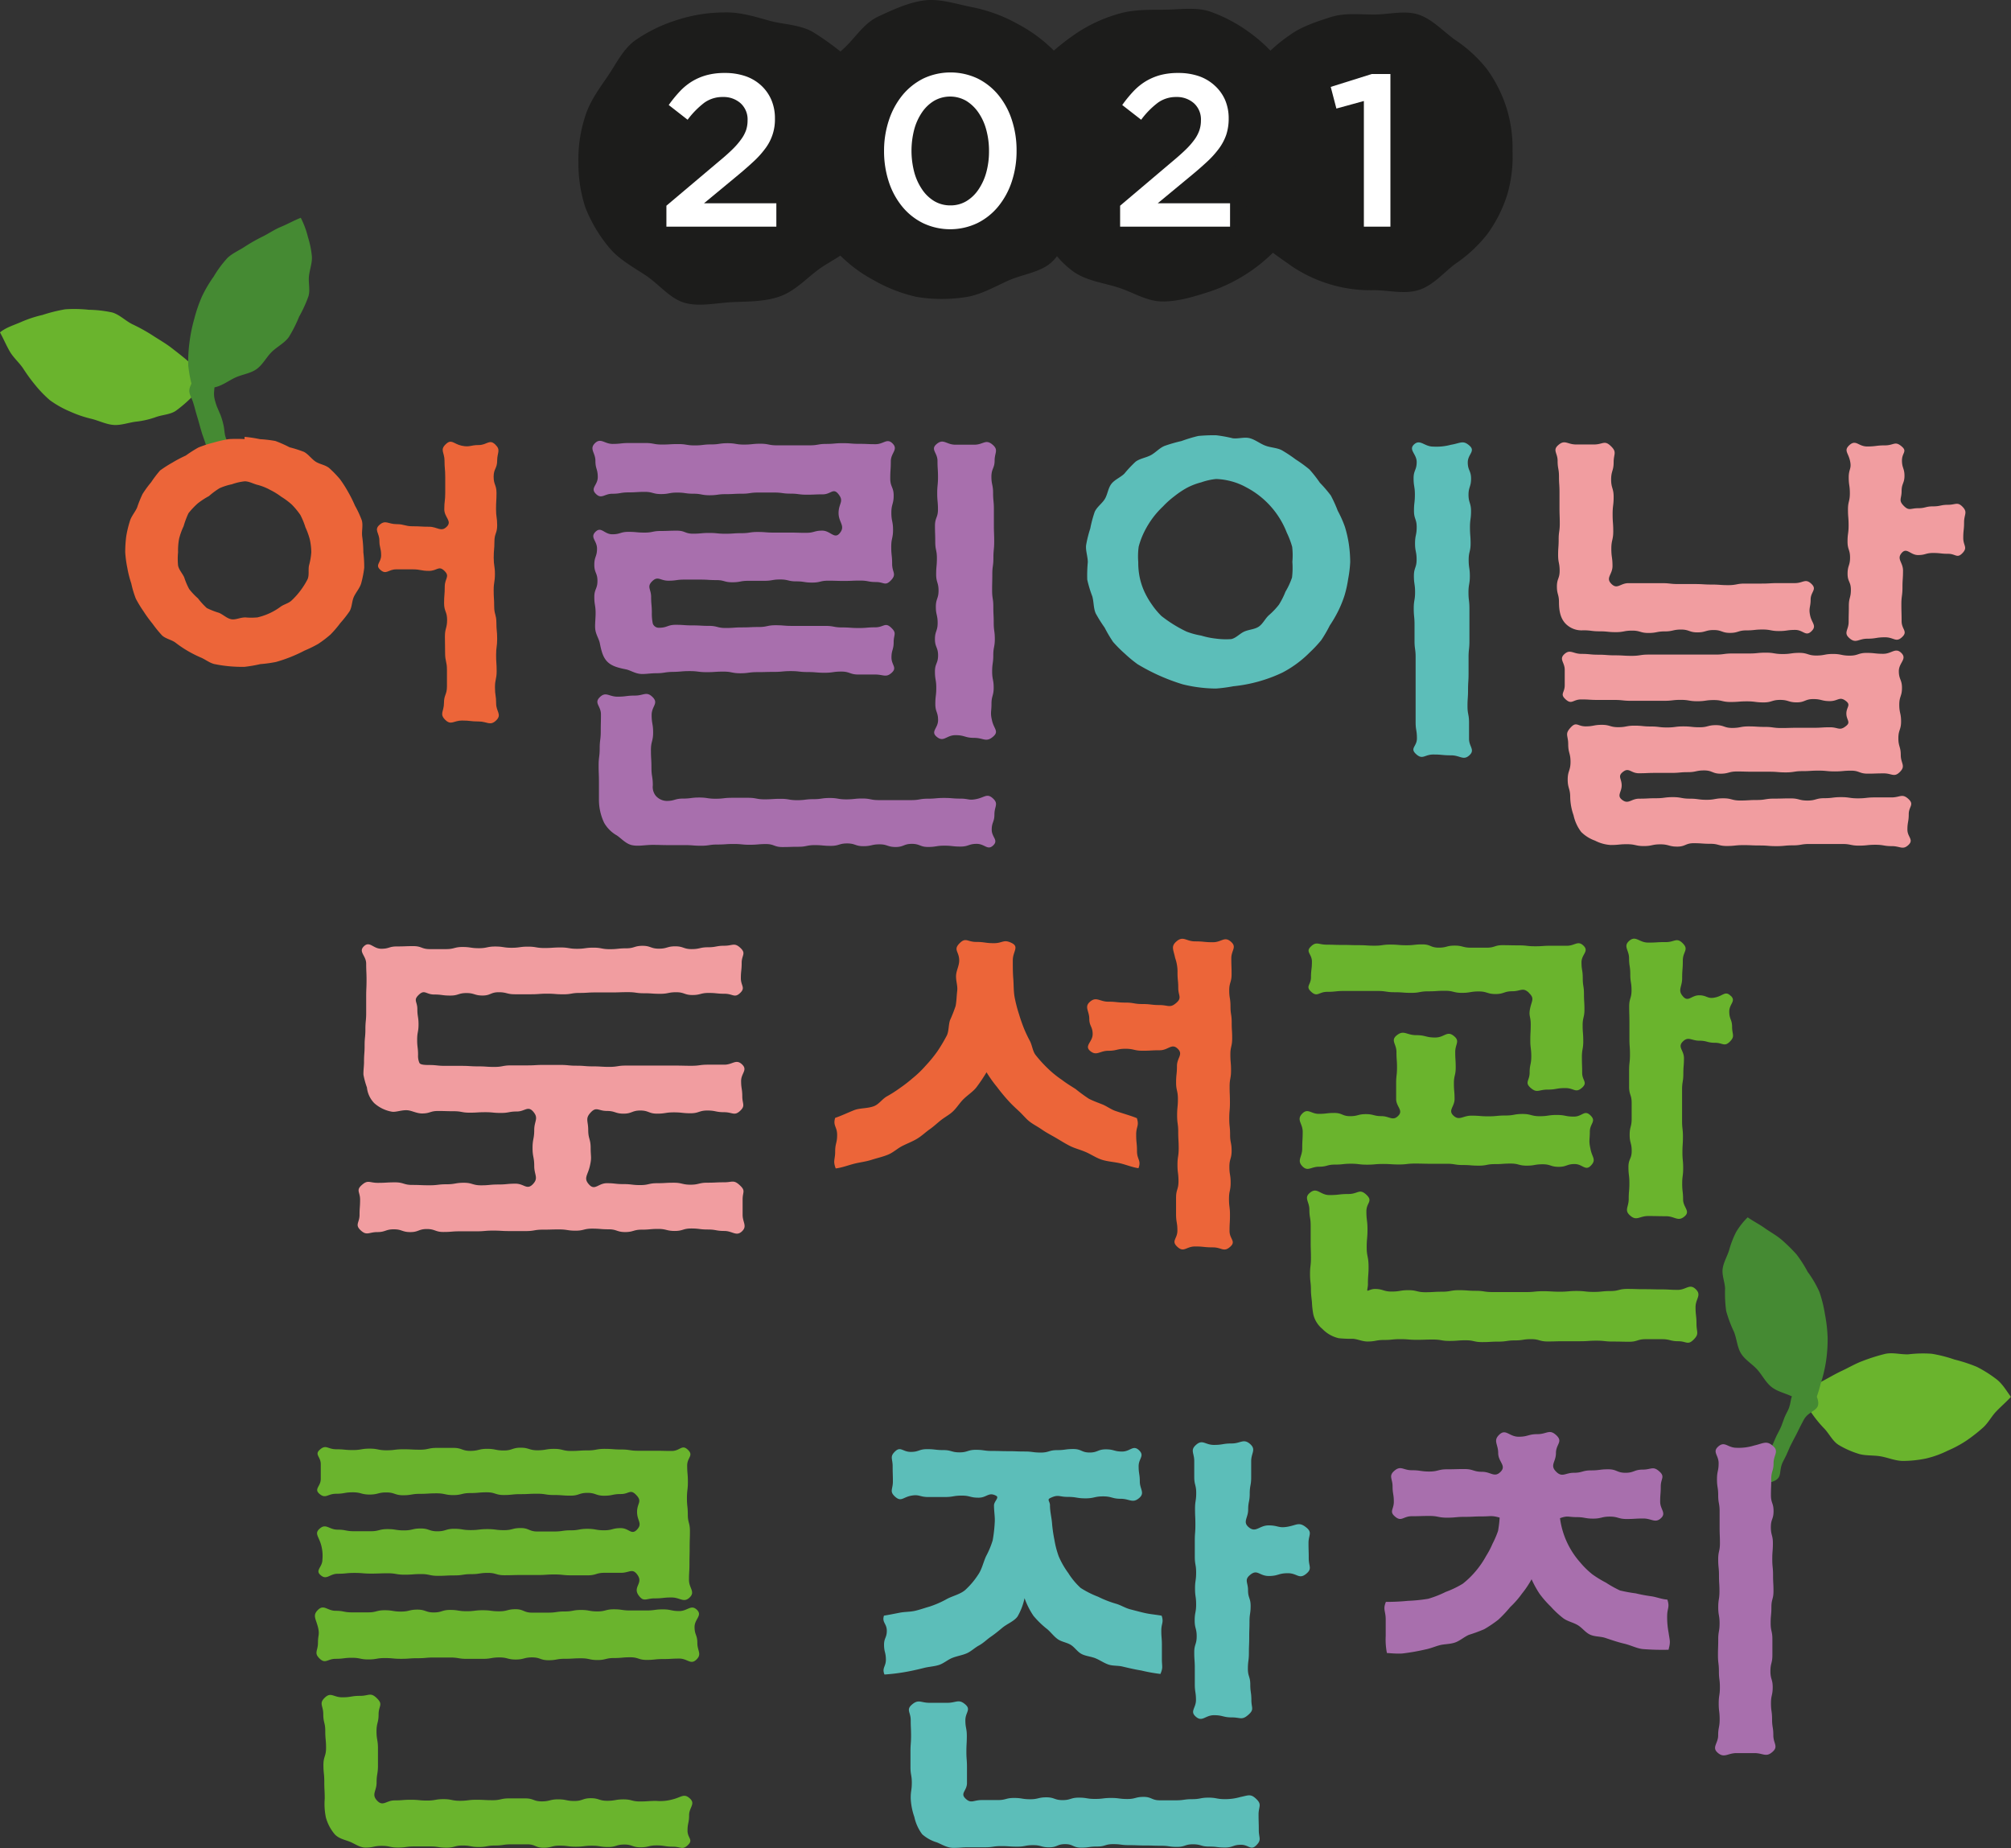 <svg xmlns="http://www.w3.org/2000/svg" viewBox="0 0 512.16 470.57"><rect x="0" y="0" width="512.16" height="470.57" fill="#333333" stroke="none"/><defs><style>.cls-1{fill:#6ab42d;}.cls-2{fill:#458a33;}.cls-3{fill:#1c1c1b;}.cls-4{fill:#fff;}.cls-5{fill:#ec6539;}.cls-6{fill:#a86fad;}.cls-7{fill:#5cbeb9;}.cls-8{fill:#f19da0;}</style></defs><g id="레이어_2" data-name="레이어 2"><g id="Layer_1" data-name="Layer 1"><path class="cls-1" d="M52.37,96.56c-1.42-1.33-2.61-2.93-4.08-4.24s-3-2.48-4.57-3.7-3.27-2.16-4.89-3.23a45.39,45.39,0,0,0-5.1-2.82c-1.76-.86-3.25-2.44-5.13-3a30.89,30.89,0,0,0-6-.69,34.14,34.14,0,0,0-6-.12,40.35,40.35,0,0,0-5.78,1.44A30.6,30.6,0,0,0,5.36,82c-1.78.79-3.84,1.37-5.36,2.64.86,1.56,1.62,3.36,2.52,4.9s2.34,2.76,3.34,4.23A43.81,43.81,0,0,0,9,98.08a29.88,29.88,0,0,0,3.71,3.83,25.38,25.38,0,0,0,5.08,2.86,29.75,29.75,0,0,0,5.5,1.88c1.91.47,3.76,1.43,5.69,1.56s3.95-.67,5.85-.86a22.33,22.33,0,0,0,5-1.19c1.65-.57,3.59-.6,5-1.59a33,33,0,0,0,4.28-3.73A23.15,23.15,0,0,0,53,96.55"/><path class="cls-2" d="M59.5,118.89c-1.13,2.28-3.06,2.53-5.16,1.1-2.41-1.65-.84-2.75-1.58-5.58s-1-2.75-1.76-5.58-.85-2.8-1.59-5.62-1.92-3-.63-5.59c1.13-2.27,2.43-2.91,4.53-1.48,2.41,1.65.65,2.85,1.39,5.67s1.22,2.7,2,5.53.11,3,1.44,5.57C59.57,115.77,60.8,116.27,59.5,118.89Z"/><path class="cls-2" d="M49.08,98.85A32.08,32.08,0,0,1,47.94,93a37.12,37.12,0,0,1,.34-6,39.8,39.8,0,0,1,1.2-5.82,37.83,37.83,0,0,1,1.92-5.61,32.63,32.63,0,0,1,3-5.11,28.42,28.42,0,0,1,3.54-4.79c1.29-1.22,3-1.91,4.44-2.88a43.44,43.44,0,0,1,4.56-2.58c1.57-.79,3-1.79,4.66-2.47s3.36-1.65,5-2.28a22.06,22.06,0,0,1,1.83,4.92,23.55,23.55,0,0,1,1,4.92c.11,1.67-.56,3.31-.74,5s.33,3.49-.11,5.07a33.41,33.41,0,0,1-2.4,5.27,35.09,35.09,0,0,1-2.6,5.16c-1.12,1.57-3,2.47-4.37,3.81S66.9,92.89,65.33,94,61.7,95.34,60,96.11s-3.35,2.08-5.22,2.49-3.85,0-5.77,0"/><path class="cls-3" d="M331.68,27.43c-1.27-3.77-2.42-7.35-4.78-10.49a37.62,37.62,0,0,0-8.28-8.38A38.84,38.84,0,0,0,308.05,2.9c-3.76-1.18-7.81-.42-12-.42s-8,0-11.72,1.2a38.09,38.09,0,0,0-10.67,5.11,60.67,60.67,0,0,0-5.27,4.09A38.09,38.09,0,0,0,259,6a39.62,39.62,0,0,0-11.29-4.15C243.8,1.12,239.51-.41,235.45.1s-8,2.36-11.74,4.09-5.93,5.52-8.81,8.15l-.85.78a71.19,71.19,0,0,0-6.51-4.65c-3.45-2.27-7.92-2.16-11.71-3.23S188.21,3,184.2,3.17A39.13,39.13,0,0,0,172.41,5.1a38.59,38.59,0,0,0-10.78,5.28c-3.12,2.35-4.75,6-7.09,9.38s-4.47,6.4-5.58,10.08a35.29,35.29,0,0,0-1.65,11.43,36.17,36.17,0,0,0,1.76,11.53,37,37,0,0,0,6,10.15c2.43,3,5.89,4.88,9.34,7.15s6.15,5.91,9.94,7,8.25,0,12.26-.17,8.13-.1,11.94-1.43,6.52-4.32,9.75-6.76c1.76-1.32,3.83-2.38,5.72-3.66a36,36,0,0,0,8.27,6.14,39.37,39.37,0,0,0,11.13,4.38,39.86,39.86,0,0,0,12.05.13c3.92-.49,7.33-2.45,11.09-4.18s8.37-2.14,11.24-4.77a11.25,11.25,0,0,0,1.39-1.54,23.19,23.19,0,0,0,4.18,3.92c3.25,2.29,7.35,2.8,11.25,4s7.38,3.62,11.54,3.61,8.16-1.32,11.92-2.51a41.93,41.93,0,0,0,19.38-13.53c2.35-3.15,5.6-6.26,6.86-10s1.21-8,1.2-12S332.9,31.08,331.68,27.43Z"/><path class="cls-3" d="M385.21,38.48a34.74,34.74,0,0,1-1.32,11,34.87,34.87,0,0,1-5,10,35.59,35.59,0,0,1-8.14,7.63c-3,2.2-5.69,5.53-9.34,6.71s-7.62.08-11.52.08a36,36,0,0,1-21.21-6.32c-3.07-2.23-6.54-4.32-8.77-7.38s-2-7.33-3.17-11-2.59-6.84-2.59-10.73a35,35,0,0,1,1.84-11c1.19-3.63,1.83-7.6,4-10.63A37.41,37.41,0,0,1,328.39,9c3-2.21,6.72-3.42,10.37-4.6s7.2-.7,11.11-.7,7.81-1.13,11.33,0,6.28,4.21,9.32,6.41a35,35,0,0,1,8.16,7.47,34.66,34.66,0,0,1,5,9.9A34.46,34.46,0,0,1,385.21,38.48Z"/><path class="cls-4" d="M179.41,26.13a21.91,21.91,0,0,0-4.29,4.36l-4.81-3.75a33,33,0,0,1,2.82-3.46,15.08,15.08,0,0,1,3.13-2.56A14.53,14.53,0,0,1,180,19.13a17.42,17.42,0,0,1,4.62-.55,15.93,15.93,0,0,1,5.25.82,11.32,11.32,0,0,1,4,2.38,10.77,10.77,0,0,1,2.58,3.66,11.82,11.82,0,0,1,.91,4.72,12.2,12.2,0,0,1-2.46,7.66,23.49,23.49,0,0,1-3.16,3.47q-1.91,1.77-4.45,3.86l-8,6.62h18.43v5.95h-28V52.38L183.09,41.1q2-1.65,3.38-3a18.85,18.85,0,0,0,2.24-2.56A9,9,0,0,0,190,33.17a7.66,7.66,0,0,0,.39-2.47,5.55,5.55,0,0,0-1.8-4.43,6.51,6.51,0,0,0-4.45-1.57A7.93,7.93,0,0,0,179.41,26.13Z"/><path class="cls-4" d="M257.7,46.17a19.79,19.79,0,0,1-3.44,6.37,16.07,16.07,0,0,1-5.34,4.27,16.13,16.13,0,0,1-13.86,0,16,16,0,0,1-5.31-4.24,19.51,19.51,0,0,1-3.41-6.34,25,25,0,0,1-1.19-7.78,24.6,24.6,0,0,1,1.22-7.8,19.88,19.88,0,0,1,3.43-6.37A16.4,16.4,0,0,1,235.14,20,16.24,16.24,0,0,1,249,20a16.18,16.18,0,0,1,5.31,4.25,19.39,19.39,0,0,1,3.4,6.34,24.6,24.6,0,0,1,1.19,7.77A24.6,24.6,0,0,1,257.7,46.17Zm-6.51-13.09a14.15,14.15,0,0,0-2-4.41,10.31,10.31,0,0,0-3.13-3,8.21,8.21,0,0,0-8.16,0,9.91,9.91,0,0,0-3.07,2.92,14.37,14.37,0,0,0-2,4.39,21.59,21.59,0,0,0,0,10.83,14.49,14.49,0,0,0,2,4.41,9.82,9.82,0,0,0,3.12,3,7.92,7.92,0,0,0,4.1,1.08,7.76,7.76,0,0,0,4.07-1.08,9.79,9.79,0,0,0,3.07-2.95,14.63,14.63,0,0,0,2-4.38,20.22,20.22,0,0,0,.69-5.38A20.48,20.48,0,0,0,251.19,33.08Z"/><path class="cls-4" d="M294.92,26.13a21.39,21.39,0,0,0-4.29,4.36l-4.82-3.75a33,33,0,0,1,2.82-3.46,15.34,15.34,0,0,1,3.13-2.56,14.68,14.68,0,0,1,3.71-1.59,17.53,17.53,0,0,1,4.62-.55,16,16,0,0,1,5.26.82,11.5,11.5,0,0,1,4,2.38A10.74,10.74,0,0,1,312,25.44a11.83,11.83,0,0,1,.92,4.72,13.14,13.14,0,0,1-.61,4.13,13.2,13.2,0,0,1-1.86,3.53,24,24,0,0,1-3.15,3.47q-1.9,1.77-4.46,3.86l-8,6.62h18.43v5.95h-28V52.38L298.6,41.1c1.32-1.1,2.45-2.1,3.37-3a18.85,18.85,0,0,0,2.24-2.56,9.08,9.08,0,0,0,1.25-2.37,7.66,7.66,0,0,0,.39-2.47,5.55,5.55,0,0,0-1.8-4.43,6.53,6.53,0,0,0-4.46-1.57A7.88,7.88,0,0,0,294.92,26.13Z"/><path class="cls-4" d="M349.35,18.85h4.76V57.72h-6.76v-32l-7,1.92-1.44-5.51Z"/><path class="cls-1" d="M458.59,354.32c1.7-.95,3.59-1.59,5.33-2.51s3.42-1.93,5.2-2.76,3.5-1.86,5.33-2.52a46.89,46.89,0,0,1,5.66-1.78c1.92-.43,4,.2,5.94.11a31.06,31.06,0,0,1,5.93-.14,34.73,34.73,0,0,1,5.78,1.47,39.84,39.84,0,0,1,5.72,1.87,32.33,32.33,0,0,1,5,3.16c1.55,1.2,2.48,2.89,3.66,4.48-1.2,1.31-2.46,2.38-3.7,3.66s-2.09,3-3.41,4.17a41.59,41.59,0,0,1-4.23,3.31,29.4,29.4,0,0,1-4.72,2.54,25.71,25.71,0,0,1-5.51,2,29.61,29.61,0,0,1-5.86.63c-2,0-3.85-.84-5.76-1.17s-4.05-.09-5.85-.72a23.14,23.14,0,0,1-4.86-2.2c-1.48-.94-2.32-2.7-3.49-4a30.93,30.93,0,0,1-3.53-4.33,21.58,21.58,0,0,1-2.09-5.15"/><path class="cls-2" d="M447.29,374.74c.56,2.48,1.82,3.43,4.19,2.53,2.74-1,1.3-2.66,2.69-5.23s1.13-2.7,2.52-5.27,1.29-2.63,2.67-5.2,4.27-2.17,3.63-5c-.56-2.48-2.53-3.21-4.9-2.31-2.73,1-1.47,2.52-2.85,5.09s-.95,2.81-2.34,5.38-1,2.92-2.82,5.2S446.65,371.88,447.29,374.74Z"/><path class="cls-2" d="M461.75,358a32,32,0,0,0,1.92-5.61,35.52,35.52,0,0,0,1.38-5.76,38.14,38.14,0,0,0,.41-5.93,37.25,37.25,0,0,0-.66-5.91,33.67,33.67,0,0,0-1.42-5.78,26.85,26.85,0,0,0-3-5.14,32.25,32.25,0,0,0-2.85-4.46,42.92,42.92,0,0,0-3.79-3.72c-1.34-1.14-2.94-2-4.35-3s-2.85-1.7-4.29-2.71a18.52,18.52,0,0,0-2.94,3.73,24.09,24.09,0,0,0-1.79,4.64c-.5,1.59-1.44,3.12-1.65,4.77s.57,3.39.62,5a33.61,33.61,0,0,0,.28,5.7,32.63,32.63,0,0,0,2,5.34c.71,1.79.8,3.9,1.8,5.51s2.85,2.66,4.12,4.08,2.16,3.29,3.67,4.46,3.52,1.57,5.23,2.41,3.26,2.15,5.13,2.62"/><path class="cls-5" d="M113.49,113.15c-1.49,1.43-.28,2.08-.28,4.14s.18,2.07.18,4.13,0,2.07,0,4.13-.24,2.07-.24,4.14,2.08,3,.62,4.44-2.39,0-4.47,0-2.09-.12-4.17-.12-2.09-.54-4.18-.54-2.78-1.19-4.33.21c-1.4,1.26,0,2.05,0,3.94s.45,1.89.45,3.79-1.63,2.4-.23,3.67c1.55,1.4,2-.1,4.07-.1s2.09,0,4.17,0,2.09.39,4.18.39,2.46-1.44,3.93,0,.08,1.88.08,4-.17,2.11-.17,4.23.77,2.12.77,4.24-.56,2.12-.56,4.24.05,2.11.05,4.23.47,2.12.47,4.24,0,2.12,0,4.24-.76,2.12-.76,4.24-1.2,2.76.31,4.26,2.14.19,4.28.19,2.13.24,4.27.24,2.9,1.21,4.43-.27,0-2.24,0-4.3-.3-2.06-.3-4.12.43-2.07.43-4.13-.14-2.06-.14-4.12.27-2.06.27-4.12-.2-2.07-.2-4.13-.56-2.06-.56-4.12-.13-2.06-.13-4.13.32-2.06.32-4.12-.31-2.07-.31-4.13.18-2.06.18-4.13.7-2.06.7-4.13-.29-2.06-.29-4.12.12-2.07.12-4.13-.73-2.06-.73-4.13.9-2.06.9-4.13,1-2.64-.5-4.08-2.07.15-4.21.15-2.26.61-4.35.16S115,111.66,113.49,113.15Z"/><path class="cls-5" d="M83.89,119.23c-1-.86-2.49-1-3.54-1.7s-1.81-1.88-2.95-2.47a30.46,30.46,0,0,0-3.65-1.16,31.45,31.45,0,0,0-3.62-1.61,31.78,31.78,0,0,0-3.92-.46,32.23,32.23,0,0,0-3.92-.59v.57a36.48,36.48,0,0,0-4,0,32,32,0,0,0-3.93.9,29.51,29.51,0,0,0-3.83,1.24A32,32,0,0,0,47.32,116,31.68,31.68,0,0,0,44,117.74a32.24,32.24,0,0,0-3.23,2.06,29.23,29.23,0,0,0-2.28,3,27.47,27.47,0,0,0-2.19,3,30.09,30.09,0,0,0-1.39,3.46c-.53,1.19-1.5,2.23-1.85,3.5a27.61,27.61,0,0,0-.92,3.87,32.13,32.13,0,0,0-.25,4,29.39,29.39,0,0,0,.54,4,26.69,26.69,0,0,0,1,3.92,25.64,25.64,0,0,0,1.16,3.89,30.88,30.88,0,0,0,2,3.28,32.74,32.74,0,0,0,2.24,3.08,30.33,30.33,0,0,0,2.44,3c.92.86,2.36,1.08,3.38,1.81a28.45,28.45,0,0,0,3.09,2.1A30.86,30.86,0,0,0,51,167.37c1.2.47,2.28,1.39,3.53,1.71a34.62,34.62,0,0,0,7.76.72,33.59,33.59,0,0,0,4-.69,32.58,32.58,0,0,0,4-.55,37.39,37.39,0,0,0,7.3-2.91,30.17,30.17,0,0,0,3.47-1.7,30.12,30.12,0,0,0,3.1-2.36,27.69,27.69,0,0,0,2.49-2.91,30,30,0,0,0,2.36-3c.66-1.07.58-2.54,1.11-3.7s1.52-2.22,1.88-3.49a27.58,27.58,0,0,0,.76-3.89,31.38,31.38,0,0,0-.22-3.95,30.91,30.91,0,0,0-.29-4c-.19-1.39.27-2.87-.11-4.16a25.42,25.42,0,0,0-1.74-3.74,32.24,32.24,0,0,0-1.71-3.43A30,30,0,0,0,86.57,122,28.39,28.39,0,0,0,83.89,119.23Zm-21.58,38c-1.15,0-2.37.68-3.47.44s-2-1.17-3.06-1.62a20.16,20.16,0,0,1-3.1-1.21,18.21,18.21,0,0,1-2.25-2.46A17.21,17.21,0,0,1,48.18,150a17.88,17.88,0,0,1-1.27-3c-.46-1-1.34-1.89-1.56-3a17.39,17.39,0,0,1,0-3.38,16.23,16.23,0,0,1,.26-3.42A16.9,16.9,0,0,1,46.76,134,22.15,22.15,0,0,1,48,130.69a19.72,19.72,0,0,1,2.39-2.53,20.21,20.21,0,0,1,2.83-1.84,19.55,19.55,0,0,1,2.69-2,14.94,14.94,0,0,1,3.13-1,14.37,14.37,0,0,1,3.27-.76c1.18,0,2.27.68,3.37.93a13.68,13.68,0,0,1,3.13,1.26,17.9,17.9,0,0,1,2.84,1.75,18.45,18.45,0,0,1,2.68,2,19.27,19.27,0,0,1,2.16,2.62,18.48,18.48,0,0,1,1.29,3.14,19.18,19.18,0,0,1,1.12,3.09,15.84,15.84,0,0,1,.38,3.26,16.38,16.38,0,0,1-.58,3.37c-.24,1.14.1,2.47-.37,3.52a19.92,19.92,0,0,1-1.79,2.86,19.12,19.12,0,0,1-2.24,2.51c-.77.77-2,1-2.86,1.64a15.66,15.66,0,0,1-2.77,1.64,16.35,16.35,0,0,1-3.09,1.06A16.82,16.82,0,0,1,62.31,157.2Z"/><path class="cls-6" d="M167.08,171.43c-1.41,0-2.73.26-3.89.18-1.47-.1-2.66-.94-3.74-1.16-1.95-.39-3.62-.8-4.77-1.95s-1.54-2.82-1.93-4.77c-.22-1.08-1.07-2.26-1.17-3.72-.08-1.17.11-2.48.11-3.89,0-2.05-.33-2.05-.33-4.1s.8-2.05.8-4.11-.8-2-.8-4.1.69-2.05.69-4.11-1.85-2.83-.39-4.28,2.22.63,4.28.63,2.05-.62,4.1-.62,2.06.19,4.12.19,2.05-.41,4.11-.41,2-.08,4.11-.08,2.06.77,4.11.77,2.06-.19,4.12-.19,2,.2,4.11.2,2.06-.14,4.12-.14,2.06-.31,4.11-.31,2.06.16,4.12.16,2.05,0,4.11,0,2.06.06,4.12.06,2.06-.56,4.12-.56,3.09,2.26,4.42.68c1.6-1.9-.3-2.73-.27-5.22s1.49-2.89-.08-4.81c-1.3-1.6-1.87.11-3.94.11s-2.05.09-4.11.09-2.06-.27-4.12-.27-2.06-.28-4.12-.28-2.06,0-4.13,0-2.06.3-4.12.3-2.06.11-4.12.11-2.06.28-4.12.28-2.07-.39-4.13-.39-2.06-.29-4.12-.29-2.06.38-4.12.38-2.07-.56-4.13-.56-2.06.13-4.12.13-2.07.35-4.14.35-2.76,1.48-4.22,0,.51-2.17.51-4.24-.6-2.08-.6-4.15-1.61-3-.13-4.47,2.41.17,4.5.17,2.09-.23,4.18-.23,2.1,0,4.19,0,2.09.39,4.18.39,2.09-.12,4.18-.12,2.1.34,4.19.34,2.09-.25,4.18-.25,2.09-.31,4.19-.31,2.09.35,4.18.35,2.1-.22,4.19-.22,2.09.41,4.19.41h8.37c2.1,0,2.1-.36,4.19-.36s2.09-.19,4.19-.19,2.09.17,4.19.17,2.09.09,4.19.09,2.92-1.65,4.37-.14-.49,2.34-.49,4.52-.14,2.18-.14,4.35.87,2.18.87,4.35-.59,2.18-.59,4.36.43,2.17.43,4.35-.46,2.17-.46,4.35.23,2.18.23,4.36,1.22,2.54-.27,4.13-1.79.47-3.82.47-2-.37-4.07-.37-2,.09-4.06.09-2-.06-4.07-.06-2,.48-4.07.48-2-.31-4.07-.31-2-.48-4.07-.48-2,.34-4.07.34-2,0-4.07,0-2,.37-4.07.37-2-.55-4.07-.55-2-.13-4.07-.13h-4.08c-2,0-2,.28-4.07.28s-2.64-1.29-4.1.13-.28,2-.28,4,.18,2,.18,4a12.57,12.57,0,0,0,.24,2.77,1.61,1.61,0,0,0,1.6,1.08c2.12,0,2.12-.75,4.23-.75s2.12.15,4.24.15,2.12.12,4.23.12,2.12.54,4.24.54,2.12-.15,4.24-.15,2.11-.1,4.23-.1,2.12-.45,4.24-.45,2.12.17,4.24.17,2.12,0,4.24,0h4.24c2.12,0,2.12.39,4.23.39s2.12.15,4.24.15,2.13-.18,4.25-.18,2.46-1.37,4,.07.66,1.72.66,3.69-.56,2-.56,3.93,1.52,2.54.07,3.87-2.09.46-4.23.46-2.15,0-4.29,0-2.15-.75-4.29-.75-2.15.3-4.29.3-2.15-.18-4.29-.18-2.15-.24-4.29-.24-2.15.2-4.3.2-2.14.06-4.29.06-2.15.29-4.3.29-2.14-.42-4.29-.42-2.15.14-4.29.14-2.15-.27-4.3-.27-2.15.17-4.3.2S169.23,171.43,167.08,171.43Zm85.85,31.92c1.43,1.34.33,2,.33,4s-.69,2-.69,3.93,1.8,2.64.37,4-2.12-.4-4.19-.4-2.06.69-4.13.69-2.06-.23-4.13-.23-2.06.33-4.13.33-2.06-.79-4.13-.79-2.06.8-4.13.8S226,215,224,215s-2.06.47-4.12.47-2.07-.7-4.13-.7-2.06.62-4.13.62-2.06-.19-4.13-.19-2.06.42-4.13.42-2.06.07-4.13.07-2.07-.76-4.13-.76-2.07.18-4.13.18-2.07-.2-4.14-.2-2.06.14-4.13.14-2.06.31-4.13.31-2.07-.16-4.13-.16-2.07,0-4.14,0-2.07-.06-4.14-.06c-1.77,0-3.53.4-5.12.09s-2.7-1.64-3.93-2.49a8.6,8.6,0,0,1-3.24-3.21,13.62,13.62,0,0,1-1.33-6c0-2.16,0-2.16,0-4.32s-.08-2.16-.08-4.32.27-2.17.27-4.33.27-2.16.27-4.32.05-2.17.05-4.34-1.84-2.86-.29-4.37,2.28-.13,4.5-.13,2.24-.28,4.47-.28,2.93-1.17,4.5.41-.27,2.28-.27,4.52.38,2.23.38,4.47-.56,2.24-.56,4.47.13,2.24.13,4.49.35,2.24.35,4.48a3.59,3.59,0,0,0,.81,2.75,3.86,3.86,0,0,0,2.69,1.24c2.08,0,2.08-.6,4.16-.6s2.08-.27,4.16-.27,2.08.31,4.15.31,2.08-.24,4.16-.24,2.08,0,4.16,0,2.08.39,4.16.39,2.07-.13,4.15-.13,2.08.35,4.16.35,2.07-.26,4.15-.26,2.08-.3,4.16-.3,2.08.35,4.16.35,2.08-.22,4.15-.22,2.08.41,4.16.41h8.33c2.08,0,2.08-.36,4.15-.36s2.08-.19,4.16-.19,2.08.17,4.17.17,2.12.53,4.16.09S251.42,201.92,252.93,203.35Zm0-15.78c-1.8,1.56-2.43.32-4.82.32s-2.38-.69-4.76-.69-3,1.94-4.83.38c-1.56-1.35.39-2.13.39-4.2s-.7-2.06-.7-4.12.24-2.07.24-4.13-.34-2.06-.34-4.13.8-2.06.8-4.12-.8-2.06-.8-4.12.69-2.06.69-4.13-.46-2.06-.46-4.12.69-2.07.69-4.13-.61-2.06-.61-4.13.19-2.06.19-4.13-.42-2.06-.42-4.13-.07-2.06-.07-4.12.76-2.07.76-4.13-.19-2.07-.19-4.13.2-2.07.2-4.13-.13-2.07-.13-4.14-1.83-2.88-.27-4.23c1.8-1.57,2.47.13,4.85.13s2.39,0,4.77,0,2.88-1.54,4.69,0c1.56,1.35.51,2,.51,4s-.82,2.07-.82,4.13.43,2.06.43,4.13.2,2.06.2,4.12,0,2.06,0,4.12.08,2.07.08,4.13S253,140,253,142.08s-.28,2.07-.28,4.13-.05,2.06-.05,4.13.31,2.06.31,4.12.1,2.07.1,4.13.28,2.07.28,4.13-.39,2.07-.39,4.13-.29,2.06-.29,4.13.39,2.06.39,4.13-.56,2.06-.56,4.13-.34,2.18.13,4.2C253.12,185.64,254.49,186.21,252.93,187.57Z"/><path class="cls-7" d="M309.7,110.83a36.43,36.43,0,0,1,4.25.77c1.42.18,3-.39,4.39,0s2.58,1.38,3.94,1.89,2.93.51,4.18,1.16A36.13,36.13,0,0,1,330,117a34.71,34.71,0,0,1,3.48,2.53,31.26,31.26,0,0,1,2.66,3.39,33.2,33.2,0,0,1,2.79,3.25,33.77,33.77,0,0,1,1.77,3.9,28,28,0,0,1,1.83,4.11,30.6,30.6,0,0,1,1,4.41,33.22,33.22,0,0,1,.34,4.51,30.71,30.71,0,0,1-.52,4.32,29.63,29.63,0,0,1-.93,4.22,29.3,29.3,0,0,1-1.63,4,33.43,33.43,0,0,1-2.12,3.63A33.93,33.93,0,0,1,336.5,163a32.56,32.56,0,0,1-2.9,3.1,28.3,28.3,0,0,1-6.9,5.12,36.08,36.08,0,0,1-4,1.64,37.91,37.91,0,0,1-8.62,1.89,37.81,37.81,0,0,1-4.4.58,35.63,35.63,0,0,1-4.28-.29,35.09,35.09,0,0,1-4.21-.79,50.94,50.94,0,0,1-11.48-5.12,32.92,32.92,0,0,1-3.23-2.67,33.87,33.87,0,0,1-3-3,34.47,34.47,0,0,1-2.15-3.64,37.25,37.25,0,0,1-2.25-3.58c-.62-1.34-.49-3-.9-4.4a30.11,30.11,0,0,1-1.28-4.24,35,35,0,0,1,.14-4.43c0-1.48-.6-3-.43-4.36a30.92,30.92,0,0,1,1.06-4.24,30.56,30.56,0,0,1,1.13-4.23c.56-1.27,1.89-2.13,2.59-3.3s.82-2.76,1.67-3.84,2.29-1.62,3.28-2.58a32.14,32.14,0,0,1,2.88-3.06c1.11-.82,2.65-1,3.88-1.66s2.17-1.81,3.48-2.35a38,38,0,0,1,4.3-1.24,38.35,38.35,0,0,1,4.31-1.3A44.31,44.31,0,0,1,309.7,110.83Zm0,51.79a19.27,19.27,0,0,0,3.86.12c1.24-.25,2.19-1.43,3.38-1.94s2.58-.53,3.62-1.22,1.62-2,2.53-2.86A19,19,0,0,0,325.7,154a19.83,19.83,0,0,0,1.69-3.35,18.49,18.49,0,0,0,1.66-3.59,20.69,20.69,0,0,0,.09-4,18.76,18.76,0,0,0-.05-3.82,21.83,21.83,0,0,0-1.36-3.58,22,22,0,0,0-10.28-11.54,16.66,16.66,0,0,0-3.73-1.53,17.37,17.37,0,0,0-4-.62,16.5,16.5,0,0,0-3.79.85,16.9,16.9,0,0,0-3.57,1.36,23,23,0,0,0-3.27,2.18,23.2,23.2,0,0,0-2.92,2.62,22.76,22.76,0,0,0-2.66,3,23.54,23.54,0,0,0-2.09,3.44A20.08,20.08,0,0,0,290,139.2a18.5,18.5,0,0,0-.11,3.94,18.67,18.67,0,0,0,.36,3.84,17.52,17.52,0,0,0,1.2,3.67,20.78,20.78,0,0,0,1.9,3.28,19.78,19.78,0,0,0,2.42,2.91,33.55,33.55,0,0,0,6.44,4,19.59,19.59,0,0,0,3.69,1A20.86,20.86,0,0,0,309.7,162.62Zm64.58-49.11c1.54,1.39-.47,2.16-.47,4.23s.84,2.07.84,4.14S374,124,374,126s.64,2.07.64,4.14-.27,2.07-.27,4.14.16,2.07.16,4.13-.49,2.07-.49,4.14.3,2.07.3,4.14-.35,2.07-.35,4.14.24,2.07.24,4.14,0,2.07,0,4.14,0,2.07,0,4.14-.22,2.07-.22,4.14,0,2.07,0,4.14-.13,2.07-.13,4.14-.14,2.08-.14,4.15.39,2.07.39,4.14,0,2.07,0,4.15,1.61,2.83.08,4.23-2.35,0-4.63,0-2.27-.21-4.54-.21-2.71,1.43-4.39-.1.21-1.89.21-4-.33-2.07-.33-4.14,0-2.07,0-4.14,0-2.07,0-4.14,0-2.07,0-4.14,0-2.07,0-4.13-.28-2.07-.28-4.14,0-2.07,0-4.14-.2-2.07-.2-4.14.34-2.07.34-4.14-.3-2.07-.3-4.14.69-2.07.69-4.14-.4-2.07-.4-4.14.42-2.07.42-4.14-.69-2.07-.69-4.14.23-2.07.23-4.15-.33-2.07-.33-4.14.79-2.07.79-4.15-2.18-3.09-.65-4.49,2.59.57,4.86.57a14.19,14.19,0,0,0,4.5-.46C372,112.85,372.6,112,374.28,113.51Z"/><path class="cls-8" d="M461.34,160.74c-1.49,1.45-2.06-.34-4.14-.34s-2.07.29-4.15.29-2.07-.39-4.15-.39-2.07.22-4.15.22-2.07.64-4.15.64-2.08-.73-4.15-.73-2.08.6-4.16.6-2.07-.72-4.15-.72-2.08.47-4.15.47-2.08.4-4.16.4-2.07-.6-4.15-.6-2.08.39-4.15.39-2.08-.21-4.16-.21-2.09-.26-4.17-.26a5.69,5.69,0,0,1-4.51-1.72c-1.24-1.32-1.65-3.15-1.65-5.44,0-2-.53-2-.53-4s.7-2,.7-4-.39-2-.39-4,.14-2,.14-4,.28-2,.28-4-.07-2-.07-4,0-2,0-4-.13-2-.13-4-.35-2-.35-4-1.34-2.69.16-4c1.71-1.5,2.29-.16,4.56-.16s2.28,0,4.55,0,2.64-1.18,4.28.4.72,1.92.72,4.12-.64,2.2-.64,4.41.64,2.2.64,4.4-.26,2.2-.26,4.4.16,2.2.16,4.4-.49,2.2-.49,4.4.3,2.21.3,4.41-1.82,3-.3,4.54,2.26-.17,4.37-.17,2.12,0,4.24,0,2.12,0,4.23,0,2.12.23,4.24.23,2.12,0,4.24,0,2.12.13,4.24.13,2.12.15,4.23.15,2.12-.4,4.24-.4l4.24,0c2.12,0,2.12-.12,4.24-.12s2.12,0,4.24,0,2.66-1.27,4.2.18-.19,2-.19,4-.54,2.13-.12,4.09S462.78,159.34,461.34,160.74Zm-51.12,54.43a9.94,9.94,0,0,1-4-1.11,9.47,9.47,0,0,1-3.53-2.22,10.78,10.78,0,0,1-1.94-4.24,14.81,14.81,0,0,1-.85-4.59c0-2.25-.64-2.25-.64-4.5s.72-2.25.72-4.5-.59-2.26-.59-4.51-.93-2.55.59-4.21,1.75-.33,3.83-.33,2.07-.39,4.15-.39,2.08.6,4.15.6,2.07-.39,4.15-.39,2.07.21,4.15.21,2.07.25,4.15.25,2.07-.27,4.15-.27,2.07.22,4.15.22,2.07-.54,4.15-.54,2.08.71,4.15.71,2.08-.39,4.16-.39,2.07.13,4.15.13,2.08.28,4.15.28,2.08-.06,4.16-.06,2.07,0,4.15,0,2.08-.13,4.16-.13,2.42,1,4.05-.32c1.3-1,.09-1.51.09-3.17s1.22-2.15-.08-3.17c-1.66-1.31-2,0-4.12,0s-2.11-.52-4.22-.52-2.11.84-4.22.84-2.11-.63-4.22-.63-2.11.64-4.22.64-2.11-.27-4.22-.27-2.11.16-4.22.16-2.11-.49-4.22-.49-2.11.3-4.22.3-2.11-.35-4.22-.35-2.12.24-4.23.24-2.11,0-4.22,0-2.11,0-4.22,0-2.12-.22-4.23-.22-2.11,0-4.22,0-2.12-.13-4.23-.13-2.39,1.41-3.95,0-.25-1.65-.25-3.61,0-2,0-3.94-1.53-2.68-.08-4,2.21-.05,4.34-.05,2.14.21,4.27.21,2.14.16,4.27.16,2.14.13,4.27.13,2.14-.32,4.27-.32,2.14,0,4.27,0h4.27c2.13,0,2.13,0,4.27,0s2.13,0,4.27,0,2.13-.28,4.27-.28,2.13,0,4.27,0,2.13-.21,4.27-.21,2.13.35,4.27.35,2.14-.3,4.27-.3,2.14.68,4.28.68,2.13-.4,4.27-.4,2.13.43,4.27.43,2.14-.7,4.27-.7,2.14.23,4.28.23,3.1-1.71,4.61-.19-.66,2.46-.66,4.6.8,2.13.8,4.27-.69,2.14-.69,4.27.46,2.14.46,4.28-.69,2.13-.69,4.27.61,2.14.61,4.28,1.31,2.73-.18,4.26-2.06.41-4.14.41-2.07.07-4.15.07-2.08-.76-4.16-.76-2.08.19-4.16.19-2.07-.2-4.15-.2-2.08.13-4.16.13-2.08.32-4.16.32-2.08-.17-4.16-.17-2.08,0-4.16,0-2.08-.06-4.16-.06-2.08.56-4.16.56-2.08-.83-4.16-.83-2.08.44-4.16.44-2.08.19-4.16.19-2.08,0-4.17,0-2.08.09-4.16.09-2.51-1.62-4.12-.29c-1.33,1.1-.25,1.66-.25,3.38s-1.29,2.55.05,3.63c1.67,1.34,2.29-.25,4.43-.25s2.14-.11,4.28-.11,2.15-.28,4.29-.28,2.14.39,4.28.39,2.14.29,4.28.29,2.14-.38,4.28-.38,2.14.56,4.28.56,2.15-.13,4.29-.13,2.14-.35,4.28-.35,2.14-.06,4.29-.06,2.14.55,4.28.55,2.15-.6,4.29-.6,2.14-.27,4.28-.27,2.15.31,4.29.31,2.14-.24,4.29-.24,2.14,0,4.29,0,2.67-1.07,4.26.38.1,1.92.1,3.88-.34,2-.34,3.93,1.7,2.57.26,3.92-2.09.3-4.19.3-2.11-.35-4.21-.35-2.1.22-4.21.22-2.1-.42-4.2-.42h-8.41c-2.11,0-2.11.35-4.21.35s-2.1.2-4.21.2-2.1-.17-4.2-.17-2.11-.09-4.21-.09-2.11.22-4.21.22-2.11-.56-4.21-.56-2.11-.15-4.21-.15-2.11.87-4.21.87S425,215,422.87,215s-2.11.44-4.21.44-2.11-.46-4.22-.47S412.33,215.17,410.22,215.17ZM471,113.35c1.69-1.52,2.26.34,4.53.34s2.28-.28,4.55-.28,2.53-1.2,4.25.28c1.48,1.27.06,1.6.06,3.55s.64,2,.64,3.91-.73,1.95-.73,3.91-.85,2.32.52,3.72,1.73.63,3.65.63,1.92-.47,3.83-.47,1.93-.4,3.85-.4,2.39-.84,3.71.55.35,1.88.35,3.89-.21,2-.21,4,1.2,2.39-.19,3.85-1.74.19-3.65.19-1.92-.21-3.84-.21-1.92.53-3.85.53-2.83-2-4.11-.58c-1.43,1.59.3,2.38.3,4.53s-.14,2.14-.14,4.29-.28,2.14-.28,4.28.06,2.15.06,4.3,1.68,2.6.12,4.07-2.06.05-4.34.05-2.27.36-4.54.36-2.88,1.35-4.57-.17c-1.52-1.36-.16-2.06-.16-4.1s.05-2,.05-4.1.52-2,.52-4.09-.84-2-.84-4.09.63-2.05.63-4.1-.64-2-.64-4.09.27-2,.27-4.09-.16-2.05-.16-4.1.48-2,.48-4.09-.29-2-.29-4.1.78-2.14.34-4.14C470.72,115.25,469.51,114.73,471,113.35Z"/><path class="cls-8" d="M150.07,301.68c1.45,1.56,2.33-.39,4.46-.39s2.14.23,4.27.23,2.13.25,4.27.25,2.13-.48,4.26-.48,2.13-.12,4.27-.12,2.13.5,4.26.5,2.14-.51,4.27-.51,2.14-.1,4.27-.1,2.43-.71,4,.74.73,1.66.73,3.62,0,2,0,3.93,1.25,2.88-.19,4.22-2.38-.12-4.48-.12-2.1-.37-4.21-.37-2.1-.26-4.21-.26-2.1.63-4.2.63-2.11-.52-4.21-.52-2.11.19-4.21.19-2.1.61-4.21.61-2.1-.7-4.21-.7-2.1-.17-4.2-.17-2.11.52-4.21.52-2.1-.32-4.21-.32-2.1.06-4.2.06-2.11.36-4.21.36h-4.21c-2.1,0-2.1-.12-4.21-.12s-2.1.18-4.21.18-2.11,0-4.21,0-2.11.17-4.21.17-2.11-.75-4.21-.75-2.11.78-4.21.78-2.11-.71-4.21-.71-2.11.71-4.22.71-2.66,1-4.21-.45-.29-1.95-.29-3.91.14-2,.14-3.93-1.08-2.34.39-3.66c1.63-1.46,1.94-.59,4.13-.59s2.19-.13,4.38-.13,2.19.66,4.38.66,2.19.09,4.38.09,2.2-.26,4.39-.26,2.19-.38,4.38-.38,2.19.65,4.38.65,2.19-.21,4.39-.21,2.19-.21,4.39-.21,2.89,1.71,4.41.13.35-2.32.35-4.62-.43-2.3-.43-4.6.43-2.31.43-4.61,1.23-2.95-.29-4.68c-1.34-1.52-2.11,0-4.13,0s-2,.37-4.05.37-2-.19-4-.19-2,.12-4,.12-2-.37-4.05-.37-2-.06-4-.06-2,.63-4.06.63c-1.39,0-2.65-.76-3.8-.82-1.47-.08-2.82.54-3.88.37a9.06,9.06,0,0,1-4.48-2.17,6.71,6.71,0,0,1-1.87-4,20.52,20.52,0,0,1-.88-3.21c-.06-1,.14-2.11.14-3.31,0-2.08.15-2.08.15-4.17s.2-2.08.2-4.16.2-2.08.2-4.17,0-2.08,0-4.16.09-2.09.09-4.17-.09-2.09-.09-4.17-2.06-3-.58-4.43,2.34.63,4.42.63S99,241,101.12,241s2.08-.08,4.17-.08,2.08.76,4.16.76h4.17c2.09,0,2.09-.54,4.17-.54s2.08.31,4.17.31,2.08-.43,4.17-.43,2.08.32,4.16.32,2.09-.29,4.17-.29,2.08.35,4.17.35,2.08-.14,4.16-.14,2.09.34,4.17.34,2.08-.29,4.17-.29,2.08.39,4.17.39,2.08-.22,4.17-.22,2.08-.64,4.17-.64,2.08.73,4.17.73,2.08-.6,4.17-.6,2.08.71,4.17.71,2.09-.47,4.17-.47,2.09-.39,4.18-.39,2.53-.88,4.06.55.33,1.84.33,3.8-.21,2-.21,3.93,1.24,2.39-.18,3.75-1.88.2-3.93.2-2.06-.21-4.11-.21-2.06.53-4.11.53-2.06-.71-4.12-.71-2,.4-4.11.4-2.05-.14-4.11-.14-2-.28-4.1-.28-2.06.07-4.11.07-2.06,0-4.11,0-2.06.13-4.12.13-2,.35-4.11.35-2.05-.16-4.11-.16-2.06.15-4.11.15-2.06,0-4.12,0-2.05-.52-4.11-.52-2.06.84-4.11.84-2.06-.63-4.12-.63-2,.64-4.11.64-2.06-.27-4.12-.27-2.39-1.35-3.88.06-.38,1.7-.38,3.65.3,1.95.3,3.9-.35,1.95-.35,3.91.23,1.95.23,3.9a4.38,4.38,0,0,0,.35,2c.22.4,1,.53,2.39.53,2.09,0,2.09.22,4.18.22s2.09,0,4.18,0,2.09.13,4.18.13,2.09.14,4.18.14,2.09-.39,4.18-.39,2.09,0,4.18,0,2.09-.12,4.18-.12h4.18c2.09,0,2.09.2,4.18.2s2.09.17,4.18.17,2.09.13,4.18.13,2.1-.33,4.19-.33,2.09,0,4.18,0h4.18c2.1,0,2.1,0,4.19,0s2.09.05,4.18.05,2.09-.28,4.19-.28,2.09,0,4.19,0,2.95-1.52,4.48-.09-.22,2.27-.22,4.23.3,2,.3,3.93.86,2.38-.58,3.71-1.92.32-4.06.32-2.13-.43-4.26-.43-2.14.7-4.27.7-2.13-.23-4.27-.23-2.13.33-4.26.33-2.13-.8-4.27-.8-2.13.8-4.26.8-2.14-.69-4.28-.69-2.64-1.18-4.1.39-.63,2.13-.63,4.43.62,2.3.62,4.61.32,2.35-.2,4.59C149.67,299.37,148.51,300,150.07,301.68Z"/><path class="cls-5" d="M257.94,244.54c0,1.62,0,3.15.12,4.64s.07,3.16.32,4.62a35.28,35.28,0,0,0,1.15,4.48c.36,1.22.77,2.36,1.2,3.47a33.68,33.68,0,0,0,1.56,3.31c.58,1.12.69,2.49,1.37,3.47a31.94,31.94,0,0,0,3.18,3.52,26.27,26.27,0,0,0,3.64,2.95c1.14.88,2.32,1.58,3.46,2.31a40.7,40.7,0,0,0,3.37,2.47c1.13.58,2.32,1,3.43,1.44s2.2,1.28,3.34,1.67c2.21.75,4,1.23,5.46,1.84.63,2-.18,2.06-.18,4.18s.21,2.12.21,4.24,1.14,2.35.37,4.32c-1.56-.22-3.23-.92-4.71-1.26s-3.11-.42-4.57-.88-2.79-1.4-4.2-2-2.67-.89-3.89-1.49-2.43-1.38-3.61-2.07-2.46-1.34-3.58-2.12-2.15-1.28-3.1-2-1.77-1.77-2.66-2.6-1.83-1.68-2.65-2.58a47,47,0,0,1-3.06-3.69,32.79,32.79,0,0,1-2.66-3.74,43.23,43.23,0,0,1-2.61,3.88c-1,1.24-2.47,2.08-3.61,3.33-.81.9-1.47,1.95-2.38,2.8s-2,1.39-3,2.18-1.82,1.59-2.85,2.31-2.09,1.75-3.29,2.46-2.44,1.17-3.69,1.8-2.25,1.61-3.54,2.17-2.89.91-4.36,1.38-2.95.61-4.46,1-3.09,1-4.62,1.18c-.76-2-.14-2.19-.14-4.3s.5-2.12.5-4.24-1.12-2.32-.5-4.34c1.47-.48,3.23-1.33,4.93-2,1.48-.54,3.35-.35,5-1,1.24-.49,2.07-1.83,3.26-2.48a32.23,32.23,0,0,0,3.33-2.13,36.48,36.48,0,0,0,3.13-2.42,26.87,26.87,0,0,0,3.37-3.23,34.27,34.27,0,0,0,3-3.66,41.86,41.86,0,0,0,2.43-4.08c.52-1.12.39-2.56.79-3.85a35.89,35.89,0,0,0,1.43-3.62c.25-1.22.25-2.54.41-3.87s-.36-2.55-.29-3.89.8-2.5.8-3.84c0-2.31-1.57-2.68.05-4.34s2-.39,4.24-.39,2.28.32,4.55.32,2.43-1.06,4.48-.07S257.94,242.23,257.94,244.54Zm41.69-4.83c1.73-1.48,2.44,0,4.71,0s2.28.22,4.55.22,2.95-1.62,4.64-.1c1.52,1.36.06,2.14.06,4.18s.07,2,.07,4.08-.6,2.05-.6,4.09.32,2,.32,4.08.31,2,.31,4.09.12,2,.12,4.07-.46,2.05-.46,4.09.17,2,.17,4.08-.36,2-.36,4.08.08,2,.08,4.09-.17,2-.17,4.08.21,2,.21,4.09.39,2,.39,4.08-.57,2.05-.57,4.09.32,2,.32,4.08-.42,2-.42,4.09.25,2,.25,4.09-.11,2-.11,4.09,1.72,2.61.2,4c-1.69,1.52-2.17.18-4.44.18s-2.28-.23-4.55-.23-2.82,1.64-4.49.1,0-2,0-4.13-.34-2.09-.34-4.19,0-2.09,0-4.19.62-2.1.62-4.19-.26-2.1-.26-4.2.31-2.09.31-4.19-.12-2.1-.12-4.19-.28-2.1-.28-4.2.2-2.09.2-4.19-.46-2.1-.46-4.19.22-2.11.22-4.21,1.69-2.94.17-4.4-2.37.41-4.56.41-2.18.12-4.37.12-2.18-.5-4.36-.5-2.19.51-4.38.51-3,1.45-4.66,0c-1.47-1.31.69-2.28.69-4.24s-.86-2-.86-3.93-1.32-3,.14-4.28c1.63-1.46,2.5-.05,4.68-.05s2.19.23,4.37.23,2.18.37,4.37.37,2.19.26,4.37.26,2.63.86,4.27-.59c1.45-1.28.46-1.81.46-3.75s-.19-1.93-.19-3.87a10.38,10.38,0,0,0-.6-3.77C298.84,241.76,298.15,241,299.63,239.71Z"/><path class="cls-1" d="M405.17,296.8c-1.4,1.48-2.11-.39-4.14-.39s-2,.71-4.07.71-2-.65-4.07-.65-2,.35-4.07.35-2-.53-4.06-.53-2,.14-4.07.14-2,.39-4.06.39-2-.16-4.07-.16-2-.32-4.07-.32-2,0-4.07,0-2-.05-4.07-.05-2,.23-4.07.23-2-.13-4.07-.13-2,.18-4.07.18-2-.24-4.07-.24-2,.22-4.07.22-2,.54-4.07.54-2.88,1.33-4.28-.15,0-2.33,0-4.47.12-2.14.12-4.28-1.64-3-.18-4.56,2.27,0,4.26,0,2-.23,4-.23,2,.82,4,.82,2-.52,4-.52,2,.51,4,.51,2.86,1.34,4.25-.08-.53-2.28-.53-4.29,0-2,0-4,.22-2,.22-4-.14-2-.14-4-1.51-2.86,0-4.15c1.87-1.55,2.53-.1,5-.1s2.43.6,4.86.6,3-1.88,4.82-.34c1.55,1.29.29,2,.29,4s.12,2,.12,4-.46,2-.46,4,.17,2,.17,4-1.75,2.87-.27,4.24,2.36,0,4.54,0,2.18.17,4.35.17,2.18-.21,4.36-.21,2.17-.39,4.35-.39,2.17.57,4.35.57,2.18-.32,4.35-.32,2.18.42,4.36.42,2.67-1.83,4.23-.3-.17,2-.17,4.14-.31,2.22.15,4.32C405.44,294.74,406.65,295.25,405.17,296.8Zm-15.78-44c-1.55-1.48-2.07-.39-4.21-.39s-2.15.71-4.29.71-2.14-.66-4.28-.66-2.15.36-4.29.36-2.14-.53-4.29-.53-2.14.14-4.29.14-2.14.39-4.29.39-2.14-.16-4.29-.16-2.14-.32-4.28-.32-2.15,0-4.29,0-2.15,0-4.29,0-2.15.22-4.3.22-2.48,1.43-4.05,0-.07-1.72-.07-3.7.24-2,.24-4-1.71-2.45-.28-3.83,1.9-.49,4-.48,2,.07,4.08.07,2,.06,4.08.06,2,.13,4.07.13,2-.29,4.08-.28,2,.17,4.08.17,2-.23,4.08-.22,2,.82,4.08.83,2-.52,4.08-.52,2.05.52,4.09.53,2,0,4.08,0,2-.65,4.09-.64,2,.05,4.08.05,2,.22,4.08.23,2-.14,4.08-.13,2.05,0,4.1,0,2.79-1.44,4.24,0-.53,2.18-.53,4.2.32,2,.32,4.05.31,2,.31,4,.12,2,.12,4-.46,2-.46,4,.16,2,.16,4.05-.35,2-.35,4.05.07,2,.07,4,1.47,2.42,0,3.77c-1.7,1.51-2,.12-4.3.12s-2.27.39-4.55.39-2.63,1-4.32-.48c-1.52-1.38-.21-1.8-.21-3.85s.42-2.05.42-4.11-.25-2.05-.25-4.1.11-2.05.11-4.1-.57-2.07-.15-4.08S390.87,254.26,389.39,252.83Zm-41,74.1c0,.88-.27,1.61-.14,1.74s.91-.42,1.89-.42c2.14,0,2.14.66,4.28.66s2.14-.35,4.29-.35,2.14.52,4.28.52,2.15-.13,4.29-.13,2.14-.39,4.28-.39,2.14.16,4.28.16,2.15.32,4.29.32l4.28,0c2.15,0,2.15,0,4.29,0s2.14-.22,4.28-.22,2.15.13,4.29.13,2.15-.19,4.29-.19,2.14.24,4.29.24,2.14-.22,4.29-.22,2.14-.54,4.28-.54,2.15.07,4.29.07,2.15.05,4.29.05,2.15.12,4.3.12,3-1.69,4.57-.17-.05,2.42-.05,4.56.24,2.14.24,4.28.77,2.5-.73,4-1.82.41-3.9.41-2.08-.52-4.16-.52-2.09,0-4.17,0-2.08.65-4.16.65-2.09-.05-4.17-.05-2.08-.22-4.16-.22-2.08.14-4.16.14l-4.16,0c-2.08,0-2.08.06-4.17.06s-2.08-.59-4.16-.59-2.08.32-4.16.32-2.09.31-4.17.31-2.08.12-4.17.12-2.08-.46-4.16-.46-2.09.16-4.17.16-2.08-.35-4.17-.35-2.08.07-4.16.07-2.09-.17-4.17-.17-2.09.21-4.17.21-2.09.39-4.18.39c-1.34,0-2.55-.61-3.67-.69a31.06,31.06,0,0,1-3.67-.15,8.4,8.4,0,0,1-4.15-2.36,6.88,6.88,0,0,1-2.3-3.63,21.37,21.37,0,0,1-.36-3.1c-.08-1-.26-2-.26-3.14,0-2-.23-2-.23-4.11s.23-2.05.23-4.1-.07-2.05-.07-4.1,0-2,0-4.11-.33-2.05-.33-4.11-1.45-2.94.12-4.26c1.85-1.57,2.56.57,5,.57s2.43-.27,4.85-.27,2.78-1.48,4.55.19,0,1.95,0,4.24.28,2.29.28,4.58-.2,2.29-.2,4.58.43,2.29.47,4.59S348.38,324.63,348.38,326.93Zm92.42-73.32c1.39,1.37-.4,2-.4,4s.72,2,.72,3.93.81,2.36-.58,3.74-1.8.28-3.79.28-2-.53-4-.53-2.79-1.18-4.19.23.3,2.21.3,4.21-.16,2-.16,4-.32,2-.32,4,0,2,0,4,0,2,0,4,.22,2,.22,4-.13,2-.13,4,.19,2,.19,4-.25,2-.25,4,.23,2,.23,4,1.92,2.94.42,4.26c-1.71,1.51-2.5,0-4.77,0s-2.28-.05-4.55-.05-2.93,1.37-4.62-.15c-1.52-1.36-.33-2.12-.33-4.17s.17-2,.17-4.08-.24-2-.24-4.09.83-2,.83-4.09-.52-2-.52-4.08.51-2.05.51-4.09,0-2.05,0-4.09-.65-2-.65-4.09,0-2,0-4.09.22-2,.22-4.09-.14-2-.14-4.09,0-2.05,0-4.09-.06-2.05-.06-4.09.6-2.05.6-4.09-.32-2-.32-4.09-.31-2.05-.31-4.1-1.53-3,0-4.38c1.7-1.51,2.52.39,4.79.41s2.28-.14,4.55-.12,2.75-1.3,4.35.32,0,2.07,0,4.35-.17,2.27-.17,4.54-1.25,3,.25,4.66c1.3,1.49,2.11-.33,4.09-.33s2.11,1,4.05.56C438.93,253.55,439.38,252.21,440.8,253.61Z"/><path class="cls-1" d="M81.43,389.24c1.59-1.41,2.39.27,4.51.27s2.12.4,4.24.4h4.25c2.12,0,2.12-.54,4.24-.54s2.12.33,4.24.33,2.12-.49,4.24-.49,2.12.72,4.24.72,2.13-.64,4.25-.64,2.12.33,4.24.33,2.12-.25,4.24-.25,2.13.27,4.25.27,2.12-.54,4.24-.54,2.13.88,4.25.88,2.12,0,4.25,0,2.12-.3,4.24-.3,2.13-.38,4.25-.38,2.12.37,4.25.37,2.12-.55,4.25-.55,2.7,1.91,4.15.36,0-2.19,0-4.48,1.39-2.6-.17-4.27-1.82-.29-3.95-.29-2.13.43-4.26.43-2.14-.73-4.27-.73-2.13.71-4.26.71-2.14-.16-4.27-.16-2.13-.33-4.26-.33-2.13.11-4.26.11-2.13.22-4.26.22S126.11,380,124,380s-2.13.19-4.26.19-2.14.52-4.27.52-2.13-.45-4.27-.45-2.13.13-4.26.13-2.14.36-4.27.36-2.14-.72-4.27-.72-2.13.54-4.27.54S92,380,89.85,380s-2.14.37-4.28.37-2.64,1.39-4.24,0c-1.42-1.26.36-1.86.36-3.76s0-1.9,0-3.8-1.66-2.4-.24-3.66c1.59-1.42,2-.11,4.15-.11s2.13.2,4.27.2,2.14-.36,4.27-.36,2.14.42,4.28.42,2.13-.26,4.27-.26,2.14.11,4.27.11,2.14-.46,4.28-.46,2.13,0,4.27,0,2.13.76,4.27.76,2.13-.52,4.27-.52,2.14.42,4.27.42,2.14-.71,4.28-.71,2.13.66,4.27.66,2.13-.36,4.27-.36,2.14.53,4.28.53,2.14-.14,4.27-.14,2.14-.39,4.28-.39,2.14.16,4.28.16,2.13.32,4.27.32,2.14,0,4.28,0,2.14.05,4.28.05,2.59-1.78,4.12-.29-.19,1.91-.19,4,.18,2.08.18,4.16-.24,2.08-.24,4.16.22,2.08.22,4.17.54,2.08.54,4.16-.07,2.08-.07,4.16-.05,2.08-.05,4.17-.12,2.08-.12,4.17,1.67,3,.17,4.45-2.44,0-4.6,0-2.16.23-4.33.23-2.73,1-4-.68c-1.72-2.27,1.29-3.1-.42-5.38-1.26-1.7-2-.45-4.11-.45s-2.12,0-4.24,0-2.12.64-4.25.64-2.12,0-4.24,0-2.12-.22-4.24-.22-2.12.14-4.24.14-2.12,0-4.25,0-2.12.06-4.24.06-2.12-.6-4.24-.6-2.12.32-4.24.32-2.13.32-4.25.32-2.12.11-4.25.11-2.12-.45-4.24-.45-2.13.16-4.25.16-2.12-.36-4.24-.36-2.13.08-4.25.08-2.12-.17-4.25-.17-2.12.21-4.25.21-2.81,1.74-4.4.33c-1.41-1.24.49-2,.49-3.92a10.35,10.35,0,0,0-.33-3.76C81.17,391.18,80,390.48,81.43,389.24ZM81,409.92c1.5-1.46,2.37.25,4.46.25s2.08.4,4.16.4H93.8c2.08,0,2.08-.54,4.17-.54s2.08.34,4.16.34,2.09-.5,4.17-.5,2.09.72,4.17.72,2.08-.64,4.17-.64,2.08.33,4.17.33,2.08-.25,4.16-.25,2.08.27,4.17.27,2.08-.53,4.16-.53,2.09.87,4.17.87,2.09,0,4.17,0,2.08-.3,4.17-.3,2.08-.38,4.17-.38,2.08.37,4.17.37,2.09-.54,4.17-.54,2.09.3,4.17.3h4.17c2.09,0,2.09-.28,4.17-.28s2.09.43,4.18.43,3-1.77,4.48-.32-.6,2.34-.6,4.37.71,2,.71,4.07,1.22,2.82-.24,4.24-2.26-.26-4.34-.26-2.08.12-4.17.12-2.08.22-4.16.22-2.09-.67-4.17-.67-2.08.19-4.17.19-2.08.51-4.17.51-2.08-.44-4.17-.44-2.08.12-4.16.12-2.09.37-4.17.37-2.08-.72-4.16-.72-2.09.54-4.17.54-2.08-.53-4.17-.53-2.08.36-4.17.36-2.08,0-4.16,0-2.09-.34-4.17-.34-2.09,0-4.17,0-2.09.18-4.17.18-2.09.15-4.18.15-2.08-.19-4.17-.19-2.08.35-4.17.35-2.08-.42-4.17-.42-2.09.26-4.17.26-2.59,1.39-4.09-.07-.41-1.93-.41-4,.47-2,0-4C80.4,412.09,79.56,411.33,81,409.92ZM175.74,458c1.43,1.34-.24,2.26-.24,4.22s-.4,2-.4,3.93,1.53,2.3.11,3.66-1.8.43-3.86.43-2.06-.33-4.12-.33-2.06.49-4.11.49-2.06-.71-4.12-.71-2.06.63-4.12.63-2.06-.33-4.12-.33-2,.25-4.11.25-2.06-.27-4.12-.27-2.06.54-4.11.54-2.06-.87-4.12-.87-2.06,0-4.12,0-2.06.3-4.12.3-2.06.38-4.12.38-2.06-.38-4.12-.38-2.06.55-4.12.55-2.06-.31-4.12-.31h-4.12c-2.06,0-2.06.28-4.12.28s-2.06-.43-4.13-.43-2.06.44-4.13.44c-1.48,0-2.73-1-4-1.5s-2.81-.79-3.81-1.87A11.15,11.15,0,0,1,83,462.81,17,17,0,0,1,82.7,458c0-2.15-.11-2.15-.11-4.3s-.22-2.15-.22-4.3.67-2.16.67-4.31-.2-2.15-.2-4.3-.51-2.15-.51-4.31-1.17-2.71.4-4.2,2.16-.08,4.44-.08,2.27-.37,4.55-.37,2.63-1,4.28.62.42,1.89.42,4.07-.53,2.17-.53,4.34.37,2.18.37,4.35,0,2.17,0,4.35-.35,2.17-.35,4.35-1.37,3,.13,4.6,2.35-.06,4.43-.06,2.08-.16,4.17-.16,2.08.2,4.16.2,2.09-.36,4.17-.36,2.08.42,4.17.42,2.08-.26,4.16-.26,2.08.11,4.17.11,2.08-.46,4.16-.46,2.09,0,4.17,0,2.08.76,4.17.76,2.08-.52,4.16-.52,2.09.42,4.17.42,2.09-.71,4.17-.71,2.09.66,4.17.66,2.09-.36,4.17-.36,2.09.53,4.17.53,2.09-.14,4.17-.14a11.65,11.65,0,0,0,4.16-.39C173.58,457.63,174.22,456.56,175.74,458Z"/><path class="cls-7" d="M227.92,381.08c-1.44-1.33-.52-1.84-.52-3.81s-.06-2-.06-3.93-.79-2.41.63-3.76,1.91.13,4,.13,2.07-.7,4.14-.7,2.06.24,4.13.24,2.07.58,4.14.58,2.07-.65,4.14-.65,2.07.29,4.14.29,2.07.06,4.14.06,2.07.08,4.14.08,2.07.27,4.14.27,2.08-.62,4.15-.62,2.07-.28,4.14-.28,2.07.89,4.14.89,2.07-.81,4.14-.81,2.08.56,4.15.56,2.77-1.77,4.28-.34-.09,2.09-.09,4.06.3,2,.3,3.93,1.35,2.87-.13,4.16c-1.7,1.48-2.46.22-4.71.22s-2.25-.61-4.5-.61-2.25.5-4.5.5-2.25-.37-4.51-.37-2.36-.7-4.4.26c-1,.45-.13.83-.13,1.89,0,1.56.39,3,.51,4.4a35.62,35.62,0,0,0,.61,4.35,23.68,23.68,0,0,0,1.1,4.23,21.43,21.43,0,0,0,2.44,4.26,18.2,18.2,0,0,0,3.15,3.79,24,24,0,0,0,4.44,2.24,27.21,27.21,0,0,0,4.59,1.79c1.21.35,2.35,1.1,3.65,1.43s2.48.66,3.78.95,2.86.41,4.17.66c.58,1.74-.09,1.95-.09,3.78s.15,1.84.15,3.67,0,1.84,0,3.68.34,2-.37,3.7a41.21,41.21,0,0,1-4.85-.87c-1.53-.25-3.09-.6-4.76-1-1.18-.3-2.49-.13-3.63-.52s-2.17-1.13-3.29-1.59-2.43-.53-3.52-1.08-1.78-1.73-2.8-2.35-2.36-.76-3.33-1.46-1.7-1.71-2.61-2.5a23.2,23.2,0,0,1-3.55-3.43,20,20,0,0,1-2.27-4.49,15.82,15.82,0,0,1-1.78,4.66c-.89,1.24-2.62,1.82-3.93,2.92-.94.79-1.86,1.54-2.88,2.24s-1.86,1.59-3,2.21-2,1.51-3.11,2-2.48.7-3.66,1.16-2.22,1.42-3.43,1.81-2.55.44-3.78.75c-1.71.43-3.32.79-4.82,1.05a51,51,0,0,1-5.28.64c-.71-1.69.38-2,.36-3.84s-.45-1.83-.47-3.67.72-1.85.7-3.68-1.29-2.06-.72-3.81c1.29-.19,2.89-.53,4.11-.76s2.59-.18,3.8-.46,2.47-.73,3.66-1.07a24.61,24.61,0,0,0,4.55-2c1.5-.77,3.27-1.14,4.54-2.21a19.9,19.9,0,0,0,3.31-3.9c.94-1.33,1.29-3.05,2-4.67a22.35,22.35,0,0,0,1.72-4.11,36.22,36.22,0,0,0,.51-4.43c.12-1.4-.18-2.89-.18-4.46,0-1.06,1.46-2,.51-2.47-1.92-1-2.31.51-4.45.51s-2.14-.53-4.28-.53-2.14.36-4.28.36-2.14,0-4.28,0-2.26-.74-4.36-.33S229.51,382.52,227.92,381.08ZM320,458.14c1.44,1.4.53,1.89.53,3.89s.06,2,.06,4,.79,2.44-.64,3.86-1.87-.14-3.9-.14-2,.7-4.07.7-2-.24-4.07-.24-2-.58-4.08-.58-2,.66-4.07.66-2-.29-4.06-.29-2-.07-4.07-.07-2-.08-4.07-.08-2-.26-4.07-.26-2,.61-4.07.61-2,.28-4.08.28-2-.89-4.07-.89-2,.81-4.07.81-2-.55-4.08-.55-2,.38-4.07.38-2-.14-4.07-.14-2,.3-4.08.3-2,0-4.08,0-2,.14-4.08.14c-1.53,0-2.86-.86-4.11-1.38a9.85,9.85,0,0,1-3.77-2.08,11.36,11.36,0,0,1-2-4.42,16.36,16.36,0,0,1-.92-4.75c0-2,.28-2,.28-3.95s-.34-2-.34-3.95V446c0-2,.15-2,.15-4s-.09-2-.09-4-1.21-2.62.28-3.92c1.72-1.49,2.25-.48,4.52-.48h4.55c2.27,0,2.86-1.07,4.57.43,1.5,1.31,0,2,0,4s.37,2,.37,4-.11,2-.11,4,.15,2,.15,4,0,2,0,4-1.81,2.57-.38,3.95,2,.39,4.1.39,2.06,0,4.13,0,2.06-.54,4.12-.54,2.07.33,4.13.33,2.06-.49,4.12-.49,2.06.71,4.13.71,2.06-.63,4.12-.63,2.07.33,4.13.33,2.06-.25,4.12-.25,2.07.27,4.13.27,2.07-.54,4.13-.54,2.07.87,4.13.87,2.07,0,4.13,0,2.06-.29,4.13-.29,2.06-.39,4.13-.39,2.06.38,4.13.38a13.86,13.86,0,0,0,4-.54C318,457.16,318.53,456.7,320,458.14ZM332.74,389c1.54,1.28.51,1.88.51,3.88s.06,2,.06,4,.93,2.56-.62,3.85c-1.86,1.54-2.27-.13-4.7-.13s-2.43.71-4.86.71-2.89-1.83-4.75-.28c-1.55,1.28-.53,1.89-.53,3.9s.66,2,.66,4-.29,2-.29,4-.07,2-.07,4-.08,2-.08,4-.26,2-.26,4,.61,2,.61,4,.28,2,.28,4,.78,2.35-.73,3.69c-1.7,1.51-2,.7-4.24.7s-2.28-.56-4.55-.56-3,1.86-4.67.34c-1.51-1.35.08-2.16.08-4.19s-.3-2-.3-4.06,0-2,0-4.06-.14-2-.14-4.05.62-2,.62-4.06-.51-2-.51-4.05.37-2,.37-4.06-.28-2-.28-4.06.28-2,.28-4.06-.34-2-.34-4.06v-4.06c0-2,.15-2,.15-4.06s-.09-2-.09-4.06.3-2,.3-4.06-.5-2-.5-4.06,0-2,0-4.06-1.08-2.74.44-4.1c1.69-1.51,2.29,0,4.57,0s2.27-.37,4.55-.37,3-1.35,4.71.18c1.53,1.39.23,2.24.23,4.31s0,2.06,0,4.13-.37,2.06-.37,4.13-.4,2.07-.4,4.13-1.45,3.09.12,4.43c1.85,1.57,2.67-.45,5.1-.45s2.5.77,4.89.33S330.86,387.46,332.74,389Z"/><path class="cls-6" d="M424.94,420.09a63.43,63.43,0,0,1-6.5-.17c-1.56-.14-3.11-1-4.84-1.39-1.53-.36-3.08-.89-4.75-1.45-1.22-.41-2.69-.28-3.9-.84s-2-1.76-3.17-2.44-2.49-.91-3.59-1.69a23.37,23.37,0,0,1-3.23-3,25.09,25.09,0,0,1-2.9-3.32,26.44,26.44,0,0,1-2-3.65,24.07,24.07,0,0,1-2.45,3.66,23.22,23.22,0,0,1-3,3.43,32.28,32.28,0,0,1-3,3.19,30.49,30.49,0,0,1-3.61,2.44,40.06,40.06,0,0,1-3.92,1.44c-1.28.57-2.36,1.6-3.67,2s-2.57.33-3.73.63-2.43.86-3.6,1.07a53.16,53.16,0,0,1-6,1.05c-1.76.09-3.15-.12-3.86-.12a17.74,17.74,0,0,1-.31-4.3c0-2.15,0-2.15,0-4.29s-.77-2.46.05-4.44a53.65,53.65,0,0,0,5.58-.26,41.8,41.8,0,0,0,5.2-.53,27,27,0,0,0,4.46-1.75,24.38,24.38,0,0,0,4.33-2.08,22.11,22.11,0,0,0,3.36-3.27,23.25,23.25,0,0,0,2.61-3.83,21.5,21.5,0,0,0,1.62-3.09,24.46,24.46,0,0,0,1.4-3.25,29.29,29.29,0,0,0,.41-3.4c-2.16-.6-2.21-.3-4.45-.3s-2.24.11-4.48.11-2.24.21-4.48.21-2.24-.44-4.47-.44-2.25.07-4.49.07-2.63,1.53-4.32.05c-1.47-1.29-.26-1.77-.26-3.73s-.32-2-.32-3.93-1.06-2.63.42-3.93c1.68-1.47,2.23-.17,4.47-.17s2.24.33,4.48.33,2.24-.57,4.48-.57,2.24-.06,4.48-.06,2.24.7,4.48.7,3.13,1.58,4.7,0-.61-2.5-.61-4.78-1.37-3.11.29-4.69,2.51.54,4.92.54,2.41-.66,4.81-.66,3-1.38,4.78.28-.09,2.24-.09,4.53-1.6,3.06,0,4.7,2.34.33,4.54.33,2.19-.61,4.39-.61,2.19-.28,4.39-.28,2.19.89,4.39.89,2.2-.81,4.39-.81,2.63-1,4.27.5c1.46,1.31.32,1.81.32,3.77s-.15,2-.15,3.93,1.64,2.85.19,4.18-2.36.07-4.49.07-2.12.13-4.25.13-2.13-.61-4.26-.61-2.13.51-4.26.51-2.13-.38-4.26-.38-2.18-.45-4.18.27a21.1,21.1,0,0,0,5.16,11.28,21.17,21.17,0,0,0,3.06,3A27.52,27.52,0,0,0,409,403a28.79,28.79,0,0,0,3.59,2,38.11,38.11,0,0,0,4,.73,39.76,39.76,0,0,0,4,.75c1.31.19,2.64.76,4.05.84.66,2-.05,2.13-.05,4.25a21.07,21.07,0,0,0,.37,4.19C425.27,417.9,425.49,418,424.94,420.09Zm26.66-51.84c1.51,1.36.09,2.27.09,4.31s-.59,2-.59,4.08-.08,2-.08,4.07.67,2,.67,4.08-.69,2-.69,4.08.52,2,.52,4.07-.16,2-.16,4.07.2,2,.2,4.08.11,2,.11,4.08-.53,2-.53,4.07-.19,2-.19,4.08.44,2,.44,4.08,0,2,0,4.08-.5,2-.5,4.08.58,2,.58,4.08-.44,2-.44,4.07.28,2,.28,4.08.32,2,.32,4.09,1.34,2.83-.18,4.19c-1.69,1.52-2.37.34-4.64.34h-4.55c-2.28,0-3.14,1.39-4.83-.12-1.52-1.36.15-2.35.15-4.39s.38-2,.38-4.08-.24-2-.24-4.07.3-2,.3-4.08-.25-2-.25-4.08-.24-2-.24-4.07.07-2,.07-4.07.34-2,.34-4.08-.34-2-.34-4.08.31-2,.31-4.07-.12-2-.12-4.08-.2-2-.2-4.08.44-2,.44-4.08-.08-2-.08-4.08,0-2,0-4.07-.36-2-.36-4.08-.31-2-.31-4.08.42-2.05.42-4.09-1.64-2.85-.13-4.21c1.69-1.52,2.39.29,4.66.29a13.18,13.18,0,0,0,4.46-.56C449.21,367.52,449.9,366.73,451.6,368.25Z"/></g></g></svg>